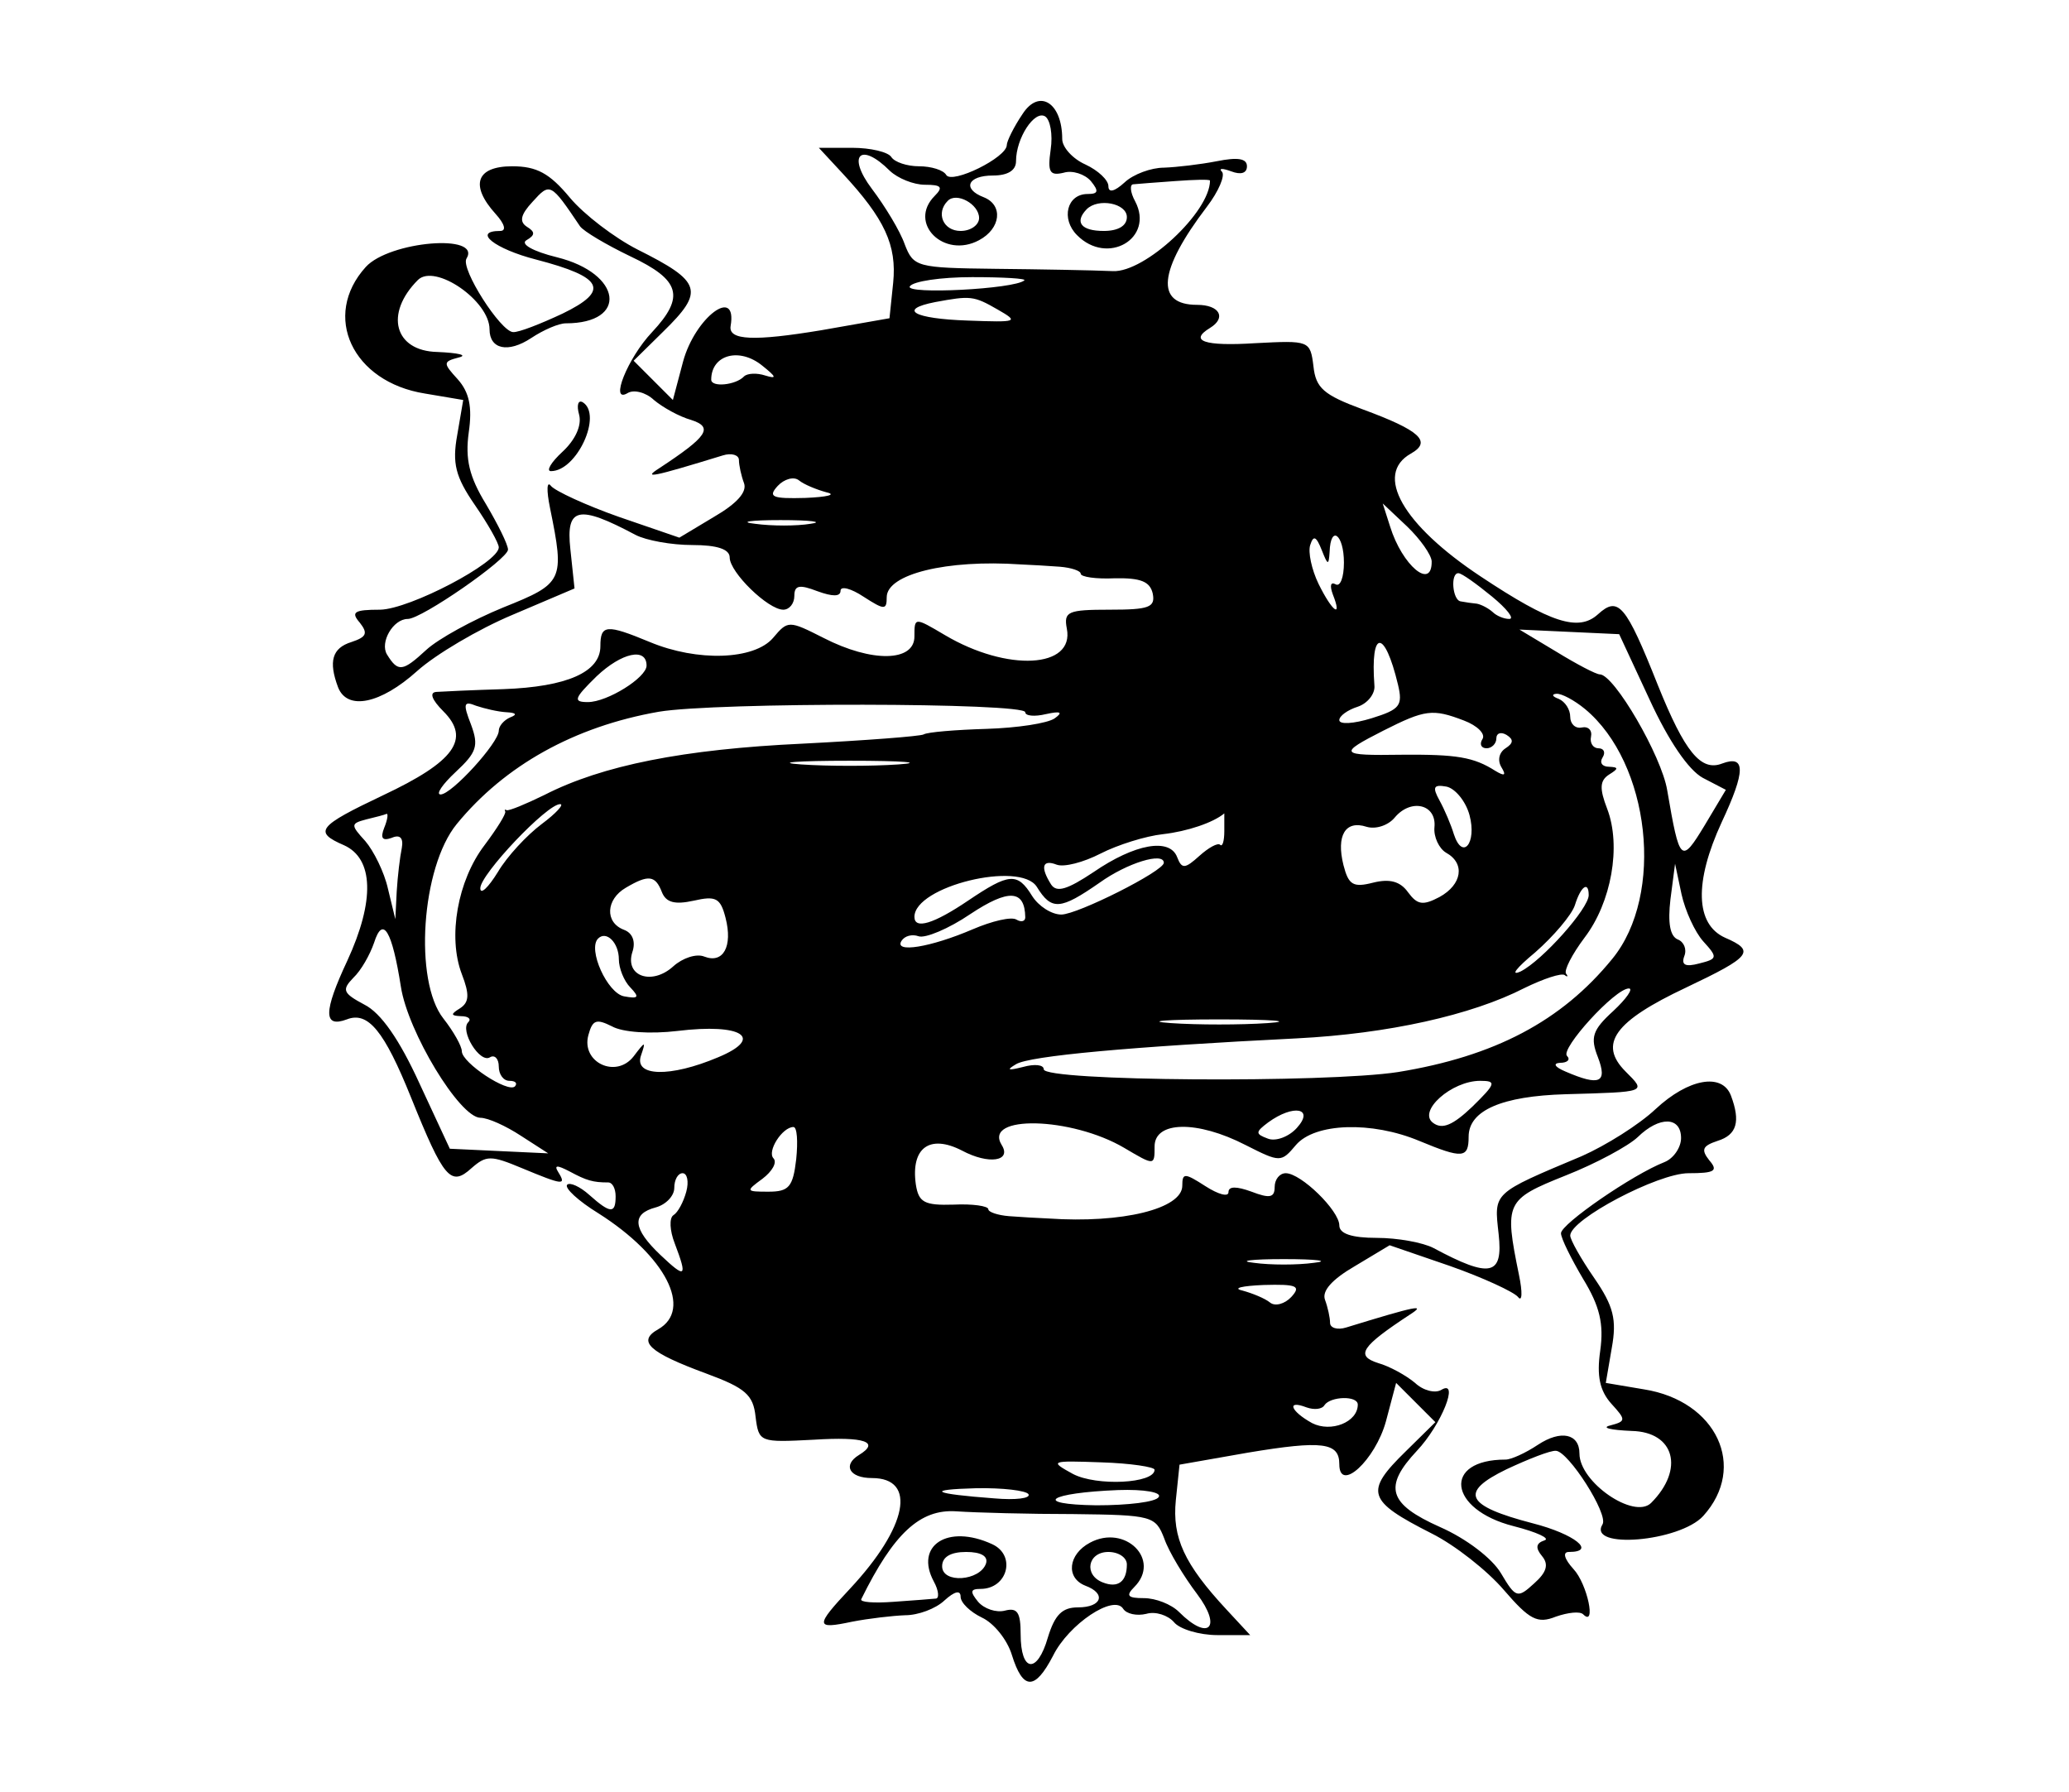 <?xml version="1.0" standalone="no"?>
<!DOCTYPE svg PUBLIC "-//W3C//DTD SVG 20010904//EN"
 "http://www.w3.org/TR/2001/REC-SVG-20010904/DTD/svg10.dtd">
<svg version="1.0" xmlns="http://www.w3.org/2000/svg"
 width="224pt" height="194pt" viewBox="0 0 224 194"
 preserveAspectRatio="xMidYMid meet">
<g transform="translate(0,194) scale(0.05,-0.05)"
fill="#000000" stroke="none">
<path d="M2214 3633 c-19 -28 -34 -59 -34 -67 0 -27 -118 -85 -131 -65 -6 11
-33 19 -59 19 -26 0 -53 9 -60 20 -7 11 -45 20 -85 20 l-72 0 51 -55 c92 -99
118 -156 110 -237 l-8 -77 -148 -26 c-145 -24 -201 -22 -196 9 15 88 -77 19
-103 -77 l-22 -83 -43 43 -42 42 64 63 c90 88 84 108 -56 178 -49 25 -115 75
-146 112 -44 53 -72 68 -125 68 -78 0 -92 -41 -36 -103 20 -22 24 -37 10 -37
-61 0 -12 -39 78 -62 146 -38 160 -67 57 -117 -47 -22 -95 -41 -107 -40 -27 1
-114 137 -101 159 34 55 -167 38 -218 -18 -96 -106 -29 -249 128 -274 l83 -14
-13 -76 c-11 -61 -4 -90 38 -151 29 -42 52 -83 52 -92 0 -33 -193 -134 -257
-135 -56 0 -64 -5 -44 -28 18 -23 15 -31 -18 -42 -42 -13 -50 -42 -29 -98 20
-51 92 -36 171 35 40 36 133 91 207 122 l134 57 -9 85 c-10 91 17 97 141 31
23 -12 78 -22 123 -22 54 0 81 -9 81 -27 0 -32 83 -113 116 -113 13 0 24 13
24 30 0 23 11 25 50 10 33 -12 50 -12 50 1 0 11 23 5 50 -13 45 -29 50 -29 50
-1 0 50 130 82 290 71 22 -1 60 -3 85 -5 25 -2 45 -9 45 -15 0 -7 33 -12 74
-10 56 1 76 -7 82 -33 6 -30 -8 -35 -93 -35 -91 0 -100 -4 -93 -41 17 -86
-129 -94 -264 -14 -66 39 -66 39 -66 -3 0 -55 -92 -57 -197 -3 -75 38 -77 38
-109 0 -41 -48 -164 -52 -267 -9 -94 39 -107 38 -107 -9 0 -56 -72 -88 -210
-93 -66 -2 -131 -5 -145 -6 -16 -1 -10 -17 15 -42 60 -60 24 -109 -131 -182
-141 -67 -151 -79 -84 -108 64 -29 67 -120 7 -250 -52 -111 -52 -146 -1 -127
46 18 81 -25 139 -169 71 -176 86 -194 131 -153 32 28 42 28 109 0 89 -37 97
-38 79 -9 -10 16 -3 16 24 2 37 -20 51 -24 84 -24 9 0 16 -13 16 -30 0 -38
-11 -38 -57 3 -20 18 -42 28 -48 22 -6 -7 24 -35 68 -62 145 -92 205 -208 129
-251 -46 -26 -20 -50 105 -96 84 -31 101 -46 106 -93 7 -56 9 -56 126 -50 111
7 144 -5 98 -33 -36 -22 -21 -50 28 -50 98 0 77 -106 -47 -239 -77 -82 -76
-89 4 -72 36 7 88 13 115 14 28 0 66 14 85 32 22 20 35 23 35 8 0 -13 21 -33
46 -45 26 -12 55 -48 65 -81 24 -77 50 -77 89 -2 34 69 132 134 152 102 7 -11
29 -16 50 -11 20 6 47 -3 60 -18 12 -15 55 -28 94 -28 l71 0 -51 55 c-92 99
-118 156 -110 237 l8 77 148 26 c162 27 198 22 198 -25 0 -63 78 9 101 93 l22
83 43 -43 42 -42 -64 -63 c-90 -88 -84 -107 56 -178 50 -25 120 -80 156 -122
56 -65 73 -74 113 -58 26 9 52 12 59 5 29 -29 9 66 -21 98 -20 22 -24 37 -10
37 61 0 12 39 -78 62 -146 38 -160 67 -57 117 47 22 95 41 107 40 27 -1 114
-137 101 -159 -34 -55 167 -38 218 18 96 106 29 249 -128 274 l-83 14 13 76
c11 61 4 90 -38 151 -29 42 -52 83 -52 92 0 35 190 135 256 135 57 0 65 5 45
28 -18 23 -15 31 18 42 42 13 50 42 29 98 -19 50 -92 37 -163 -29 -36 -34
-108 -79 -160 -102 -195 -82 -190 -78 -180 -169 10 -90 -18 -96 -141 -30 -23
12 -78 22 -123 22 -54 0 -81 9 -81 27 0 32 -83 113 -116 113 -13 0 -24 -13
-24 -30 0 -23 -11 -25 -50 -10 -33 12 -50 12 -50 -1 0 -11 -22 -5 -50 13 -45
29 -50 29 -50 1 0 -50 -130 -82 -290 -71 -22 1 -60 3 -85 5 -25 2 -45 9 -45
15 0 7 -34 12 -75 10 -64 -2 -76 5 -82 44 -11 79 30 109 100 73 58 -31 108
-23 86 12 -41 66 151 61 265 -6 66 -39 66 -39 66 3 0 55 92 57 197 3 75 -38
77 -38 109 0 41 48 164 52 267 9 94 -39 107 -38 107 9 0 57 72 88 210 92 177
5 175 4 130 49 -60 60 -24 109 131 182 141 67 151 79 84 108 -64 29 -67 120
-7 250 52 111 52 146 1 127 -46 -18 -81 25 -139 169 -70 176 -86 194 -130 154
-42 -38 -102 -19 -254 82 -169 112 -231 221 -151 266 46 26 20 50 -105 96 -84
31 -101 46 -106 93 -7 56 -9 56 -126 50 -111 -7 -144 5 -98 33 36 22 21 50
-28 50 -91 0 -84 74 21 212 26 34 40 68 33 76 -8 8 1 8 20 1 21 -8 34 -4 34
11 0 17 -20 20 -65 11 -36 -7 -87 -13 -115 -14 -27 0 -66 -14 -85 -32 -22 -20
-35 -23 -35 -8 0 13 -22 34 -50 47 -27 12 -50 37 -50 55 0 79 -50 110 -86 54z
m61 -77 c-7 -49 -2 -57 28 -50 19 6 46 -3 59 -18 18 -22 16 -28 -7 -28 -45 0
-58 -54 -23 -89 66 -67 168 -7 126 73 -11 20 -12 37 -4 37 9 1 50 4 91 7 41 3
75 4 75 1 0 -68 -141 -199 -210 -196 -44 2 -159 4 -255 5 -170 2 -177 4 -196
53 -10 29 -43 83 -71 120 -55 73 -25 103 39 39 17 -16 51 -30 76 -30 35 0 40
-5 21 -24 -59 -59 20 -137 96 -96 47 25 53 76 10 93 -47 18 -35 47 20 47 32 0
50 11 50 31 0 50 40 111 63 97 11 -7 17 -39 12 -72z m-1019 -166 c8 -11 57
-40 109 -65 108 -51 119 -87 47 -164 -53 -56 -93 -156 -53 -132 13 8 39 2 57
-15 19 -16 55 -36 80 -43 50 -16 36 -36 -69 -105 -36 -23 -15 -19 138 28 19 6
35 1 35 -10 0 -11 5 -34 11 -50 7 -19 -15 -44 -65 -73 l-75 -45 -131 45 c-71
25 -138 56 -147 67 -9 12 -10 -9 -2 -48 32 -157 29 -163 -101 -215 -66 -27
-141 -68 -167 -92 -51 -47 -61 -49 -85 -10 -16 26 13 77 45 77 30 0 216 129
217 150 0 11 -22 55 -48 99 -36 59 -45 97 -37 155 8 55 1 87 -24 115 -32 35
-32 38 2 47 21 5 0 10 -46 12 -93 2 -115 83 -42 156 37 36 155 -45 155 -107 0
-43 40 -52 90 -19 27 18 60 32 75 32 136 0 122 108 -19 143 -53 13 -80 29 -66
37 19 11 19 18 1 29 -17 11 -14 26 12 54 38 42 39 42 103 -53z m864 18 c0 -15
-18 -28 -40 -28 -38 0 -54 39 -28 65 19 20 68 -7 68 -37z m320 2 c0 -19 -19
-30 -50 -30 -49 0 -64 19 -37 47 25 25 87 13 87 -17z m-222 -137 c-21 -19
-259 -31 -248 -13 7 11 67 20 135 20 67 0 118 -3 113 -7z m-58 -63 c47 -27 44
-28 -65 -24 -117 4 -152 24 -70 40 76 14 83 14 135 -16z m-509 -122 c30 -24
32 -29 6 -21 -18 6 -39 5 -46 -2 -18 -19 -71 -24 -71 -7 0 54 61 71 111 30z
m139 -274 c22 -5 1 -10 -46 -12 -72 -2 -82 2 -60 26 14 15 35 21 46 12 11 -9
38 -20 60 -26z m1310 -149 c1 -64 -64 -9 -90 75 l-16 50 53 -50 c29 -28 52
-61 53 -75z m-1345 81 c-30 -5 -84 -5 -120 0 -36 4 -11 8 55 8 66 0 95 -4 65
-8z m1124 -61 c2 60 31 38 31 -23 0 -32 -8 -53 -18 -47 -11 6 -13 -3 -6 -22
21 -53 -1 -38 -31 23 -15 31 -23 69 -18 84 7 22 13 19 25 -11 13 -33 15 -34
17 -4z m351 -96 c33 -27 50 -49 38 -49 -12 0 -28 7 -36 15 -9 8 -24 16 -34 18
-10 1 -25 3 -35 5 -18 2 -23 62 -5 61 7 0 39 -23 72 -50z m342 -224 c41 -89
84 -152 115 -169 l50 -26 -46 -77 c-51 -84 -54 -81 -81 76 -12 74 -115 251
-146 251 -8 0 -50 22 -94 49 l-80 48 108 -5 108 -5 66 -142z m-545 33 c11 -46
4 -54 -57 -73 -39 -12 -70 -14 -70 -4 0 9 18 22 40 29 21 7 38 28 36 46 -9
122 22 123 51 2z m-1627 41 c0 -26 -85 -79 -127 -79 -33 0 -30 8 19 56 54 51
108 63 108 23z m2032 -94 c141 -117 173 -402 59 -541 -110 -135 -255 -211
-464 -245 -156 -24 -767 -20 -767 6 0 10 -20 12 -45 5 -32 -8 -37 -7 -15 6 29
18 248 38 609 56 196 10 377 50 492 109 41 20 80 33 87 28 6 -5 8 -3 3 3 -5 7
13 42 40 78 58 76 80 198 49 279 -17 44 -16 61 4 74 21 13 21 16 0 17 -15 0
-21 9 -14 20 7 11 3 20 -9 20 -11 0 -19 11 -16 25 3 14 -6 23 -20 20 -14 -3
-25 8 -25 23 0 16 -11 33 -25 39 -14 5 -16 10 -5 11 11 1 39 -14 62 -33z
m-2335 -7 c20 -1 24 -5 8 -11 -14 -6 -25 -19 -25 -29 0 -26 -102 -138 -126
-138 -11 0 4 22 33 49 45 42 50 56 33 102 -18 46 -16 52 11 41 18 -6 47 -13
66 -14z m1123 0 c0 -8 20 -10 45 -4 32 7 37 4 19 -9 -15 -11 -82 -21 -148 -23
-67 -2 -128 -7 -136 -12 -7 -4 -125 -13 -262 -20 -258 -12 -434 -47 -559 -111
-41 -20 -77 -35 -82 -33 -4 2 -5 1 -3 -3 2 -5 -18 -37 -45 -73 -58 -76 -80
-198 -49 -279 17 -44 16 -61 -4 -74 -21 -13 -20 -16 2 -17 16 0 23 -6 16 -13
-19 -18 25 -90 47 -76 10 6 19 -3 19 -20 0 -17 10 -31 23 -31 13 0 18 -5 12
-12 -15 -15 -115 51 -115 76 0 11 -18 43 -40 71 -64 81 -48 327 29 421 104
127 255 211 437 243 123 21 794 20 794 -1z m950 -18 c29 -11 47 -29 40 -40 -7
-11 -3 -20 9 -20 11 0 21 10 21 21 0 12 10 15 22 8 16 -10 15 -18 -2 -29 -14
-9 -18 -26 -9 -41 11 -18 7 -20 -13 -8 -47 30 -84 36 -203 35 -136 -2 -138 2
-40 52 91 46 107 48 175 22z m-1225 -95 c-58 -4 -152 -4 -210 0 -58 4 -10 8
105 8 116 0 163 -4 105 -8z m1237 -110 c16 -60 -15 -99 -34 -41 -6 20 -20 53
-31 73 -16 29 -13 35 15 30 19 -4 42 -32 50 -62z m-2009 -19 c-32 -24 -75 -70
-95 -104 -21 -34 -38 -50 -38 -35 0 30 145 183 173 182 9 0 -9 -20 -40 -43z
m1933 -7 c-2 -21 10 -46 25 -55 42 -23 35 -69 -14 -96 -36 -19 -48 -17 -68 10
-17 24 -40 30 -76 21 -43 -11 -53 -5 -64 38 -16 64 4 98 50 83 20 -6 47 3 61
20 35 42 91 29 86 -21z m-2274 -1 c-9 -23 -4 -29 16 -22 18 8 26 0 22 -22 -4
-19 -9 -61 -11 -94 l-3 -60 -16 66 c-8 36 -31 82 -49 103 -32 35 -32 38 2 47
21 5 40 10 44 12 4 1 2 -13 -5 -30z m1819 -7 c0 -22 -4 -35 -9 -30 -5 5 -25
-6 -45 -24 -31 -28 -38 -29 -48 -3 -16 43 -92 29 -181 -32 -57 -38 -80 -45
-92 -27 -24 38 -19 55 12 43 16 -6 58 5 95 24 37 19 98 38 135 42 53 6 109 25
133 45 0 1 0 -17 0 -38z m-131 -69 c0 -18 -187 -112 -222 -112 -21 0 -49 18
-63 40 -32 52 -50 50 -139 -10 -74 -50 -116 -63 -116 -35 0 66 229 122 265 65
32 -52 51 -50 136 9 60 43 139 67 139 43z m1168 -170 c32 -35 31 -38 -9 -48
-30 -8 -39 -3 -32 16 6 15 -1 31 -14 36 -17 7 -22 36 -16 87 l10 77 14 -66 c8
-36 29 -82 47 -102z m-2255 107 c9 -23 28 -28 69 -19 48 11 58 6 69 -37 16
-62 -5 -100 -46 -84 -17 7 -47 -3 -67 -21 -46 -42 -105 -22 -89 30 8 23 1 42
-18 49 -42 16 -39 66 4 91 49 29 64 27 78 -9z m787 -55 c0 -9 -9 -11 -19 -5
-11 7 -53 -3 -95 -21 -91 -39 -171 -52 -154 -25 7 11 23 15 37 10 14 -5 65 16
112 48 83 55 118 53 119 -7z m1220 48 c0 -29 -100 -141 -147 -165 -24 -11 -10
7 31 41 40 35 79 81 86 102 13 42 30 53 30 22z m-2572 -198 c15 -98 127 -283
172 -284 17 0 56 -18 88 -39 l59 -38 -107 5 -106 5 -66 142 c-43 94 -83 152
-119 170 -47 25 -49 32 -24 58 17 16 36 50 45 76 19 60 39 26 58 -95z m472 59
c0 -19 11 -47 25 -61 20 -21 18 -25 -14 -19 -36 7 -79 102 -56 125 18 18 45
-9 45 -45z m2153 -112 c-45 -41 -50 -57 -33 -100 21 -55 4 -63 -70 -31 -24 10
-28 18 -12 19 16 0 23 7 15 15 -15 15 104 146 134 146 10 0 -5 -22 -34 -49z
m-2026 -43 c140 17 189 -15 88 -57 -104 -44 -183 -42 -167 4 11 32 9 31 -16
-2 -38 -49 -114 -13 -98 46 9 33 17 36 51 19 23 -13 83 -17 142 -10z m1278 17
c-58 -4 -152 -4 -210 0 -58 4 -10 8 105 8 116 0 163 -4 105 -8z m443 -181
c-42 -40 -65 -50 -85 -35 -34 25 40 91 102 91 36 0 34 -6 -17 -56z m-380 -46
c-17 -19 -46 -30 -63 -23 -27 10 -27 14 1 35 55 40 101 31 62 -12z m832 -22
c0 -20 -16 -44 -36 -52 -69 -27 -224 -134 -224 -154 0 -11 22 -55 48 -99 36
-59 45 -97 37 -155 -8 -55 -1 -87 24 -115 32 -35 32 -38 -2 -47 -21 -5 0 -10
46 -12 93 -2 115 -83 42 -156 -37 -36 -155 45 -155 107 0 43 -40 52 -90 19
-27 -18 -58 -32 -70 -32 -137 0 -124 -108 17 -144 51 -13 81 -27 67 -31 -18
-6 -20 -16 -5 -34 15 -18 10 -35 -17 -59 -36 -33 -40 -32 -72 22 -19 32 -75
75 -132 100 -112 50 -123 87 -50 165 53 56 93 156 53 132 -13 -8 -39 -2 -57
15 -19 16 -55 36 -80 43 -50 16 -36 36 69 105 36 23 15 19 -138 -28 -19 -6
-35 -1 -35 10 0 11 -5 34 -11 50 -7 19 15 44 65 73 l75 45 131 -45 c71 -25
138 -56 147 -67 9 -12 10 10 2 48 -32 157 -29 163 101 215 66 26 136 64 156
83 47 46 94 45 94 -2z m-1916 -46 c-7 -60 -16 -70 -60 -70 -49 0 -50 1 -13 28
21 16 32 35 24 44 -15 15 19 68 43 68 8 0 10 -31 6 -70z m-238 -70 c-6 -22
-18 -45 -28 -51 -9 -6 -8 -33 3 -61 28 -74 24 -77 -31 -25 -60 57 -63 89 -10
103 22 6 40 25 40 42 0 18 8 32 18 32 10 0 14 -18 8 -40z m1359 -154 c-36 -5
-94 -5 -130 0 -36 4 -6 8 65 8 72 0 101 -4 65 -8z m-49 -74 c-14 -15 -35 -21
-46 -12 -11 9 -38 20 -60 26 -22 5 -1 10 46 12 72 2 82 -2 60 -26z m144 -233
c0 -38 -58 -61 -99 -40 -47 26 -56 51 -12 34 17 -6 34 -4 39 5 13 19 72 21 72
1z m-440 -141 c0 -30 -126 -36 -177 -9 -51 28 -49 29 62 25 63 -2 115 -10 115
-16z m-273 -53 c5 -9 -28 -13 -74 -9 -134 10 -151 19 -39 22 57 1 108 -5 113
-13z m282 -6 c-6 -11 -67 -18 -135 -18 -141 2 -104 27 47 33 57 2 95 -5 88
-15z m-184 -37 c170 -2 177 -4 196 -53 10 -29 43 -83 71 -120 55 -73 25 -103
-39 -39 -17 17 -51 30 -76 30 -35 0 -40 5 -21 24 59 59 -20 137 -96 96 -47
-25 -53 -76 -10 -93 46 -17 36 -47 -16 -47 -34 0 -50 -16 -65 -65 -23 -80 -59
-76 -59 7 0 47 -7 58 -34 51 -19 -5 -45 4 -58 19 -18 22 -17 28 5 28 59 0 78
73 25 97 -96 44 -168 -3 -126 -81 11 -20 12 -37 4 -37 -9 -1 -50 -4 -92 -7
-41 -3 -73 -1 -69 6 70 142 127 195 205 190 44 -3 159 -6 255 -6z m-190 -107
c-13 -38 -95 -44 -95 -6 0 20 18 31 52 31 32 0 48 -9 43 -25z m305 -2 c0 -37
-19 -52 -52 -39 -42 16 -33 66 12 66 22 0 40 -12 40 -27z"/>
<path d="M1254 2982 c6 -23 -8 -54 -36 -80 -25 -23 -36 -42 -25 -42 56 0 112
122 69 149 -10 6 -14 -6 -8 -27z"/>
</g>
</svg>
